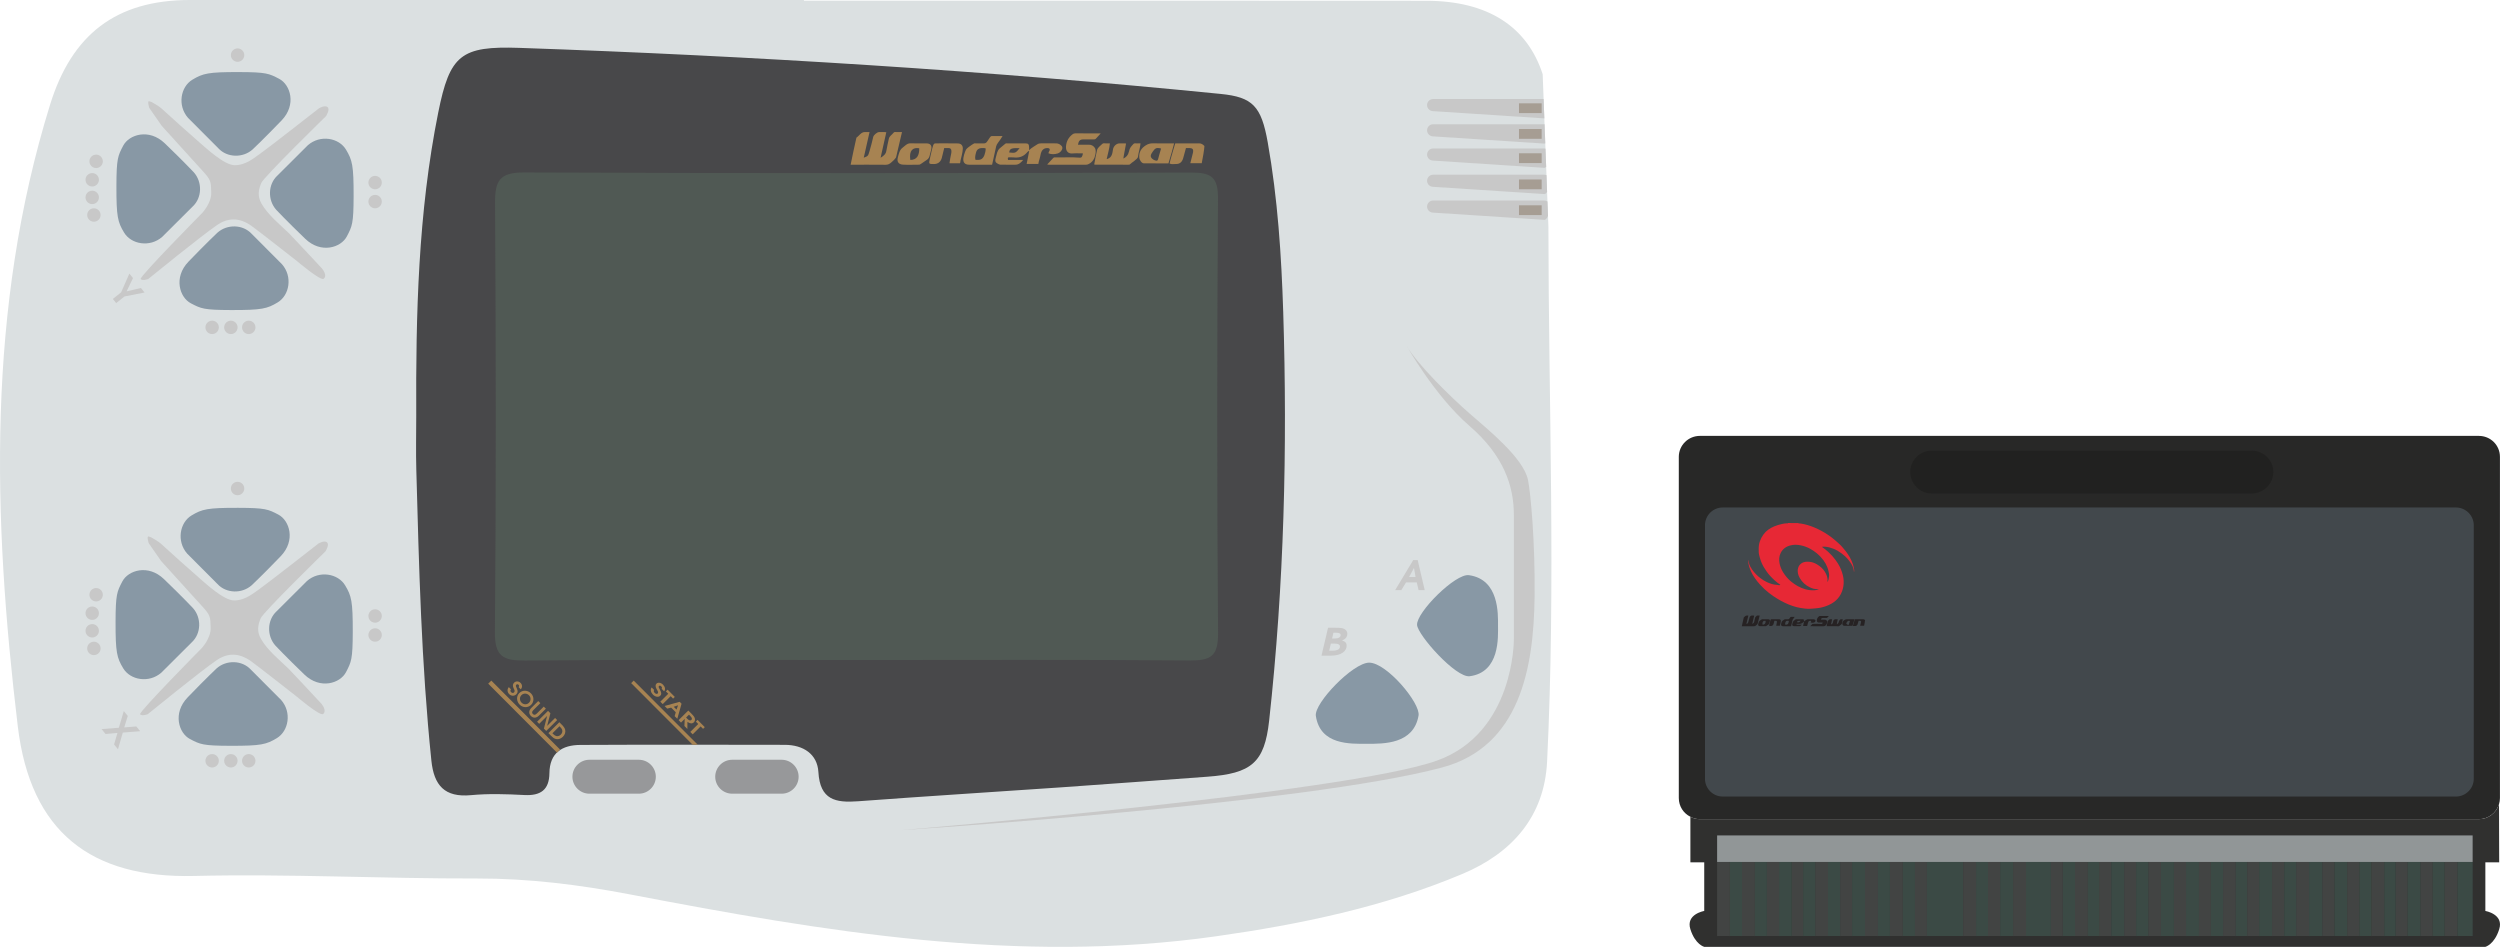 <svg enable-background="new 0 0 823.505 311.896" viewBox="0 0 823.505 311.896" xmlns="http://www.w3.org/2000/svg"><path d="m509.613 250.939c-.897 18.048-11.586 30.09-27.88 36.931-25.978 10.914-53.301 16.587-81.096 20.537-65.405 9.291-129.342-1.577-193.178-13.797-16.657-3.184-33.306-5.264-50.333-5.233-31.087.07-62.19-1.577-93.246-.835-33.792.796-53.842-14.377-58.024-49.305-8.254-68.837-10.249-137.357 10.644-204.78 7.134-23.002 21.611-34.449 46.066-34.457h202.252v.224c68.335 0 136.677-.046 205.019.031 20.343.031 33.236 8.549 38.322 24.193l.309 8.17.24 6.377.07 1.94.24 6.292.062 1.731.232 6.021.1 2.713.201 5.503.124 3.169.178 4.746.131 3.494c.061 58.78 2.465 117.577-.433 176.335z" fill="#dbe0e1"/><path d="m418.059 237.382c-1.523 13.913-5.859 17.406-20.39 18.473-15.946 1.167-31.891 2.365-47.837 3.478-22.4 1.554-44.807 2.937-67.191 4.607-7.381.549-12.529-.417-13.062-9.638-.348-5.928-5.009-8.935-11.03-8.95-22.469-.039-44.938-.085-67.407.031-5.959.031-10.094 2.589-10.164 9.314-.062 5.503-2.929 7.474-8.278 7.188-5.836-.309-11.741-.51-17.53.039-8.726.827-12.235-3.215-13.078-11.416-3.3-31.852-4.081-63.828-4.962-95.797-.162-5.843-.023-11.694-.023-17.545-.147-33.553.603-67.052 7.25-100.102 3.818-18.983 7.428-21.959 26.759-21.294 77.154 2.674 154.176 7.513 231.005 15.173 10.504 1.051 13.348 4.004 15.466 15.907 3.293 18.519 4.514 37.286 5.109 55.991 1.415 44.92.287 89.819-4.637 134.541z" fill="#48484a"/><path d="m493.451 206.055c0 3.769.69 15.377-9.322 16.695-4.558.6-17.128-13.542-17.345-16.896-.263-4.127 12.637-17.012 17.074-16.394 10.018 1.384 9.593 12.826 9.593 16.595z" fill="#8898a5"/><path d="m467.272 235.72c-1.637 9.45-11.527 9.291-17.004 9.291s-15.369.455-16.827-9.19c-.631-4.177 12.251-17.545 17.561-17.545 5.768-.001 16.976 13.369 16.27 17.444z" fill="#8898a5"/><path d="m281.948 217.412c-36.317.003-72.636-.188-108.95.163-7.313.071-10.043-1.326-9.973-9.429.408-47.086.341-94.178.046-141.265-.046-7.326 1.482-10.103 9.525-10.07 73.249.304 146.499.263 219.749.033 6.741-.021 8.914 1.538 8.866 8.64-.326 47.703-.361 95.41.019 143.112.061 7.655-2.5 9.015-9.407 8.957-36.624-.307-73.25-.144-109.875-.141z" fill="#505954"/><path d="m53.1 184.838-4.122-5.926s-.773-2.448 0-2.19.773.258.773.258 2.576 1.417 3.349 2.19 11.207 10.112 12.818 11.465 7.697 7.109 11.16 7.15c3.8.044 6.714-2.641 8.775-4.058s19.033-14.686 19.033-14.686 1.932-1.159 2.834-.386-.515 2.963-.515 2.963-20.531 20.032-21.352 22.061-1.37 4.186.097 6.763c2.119 3.724 6.136 6.952 9.13 9.855 0 0 10.08 10.66 10.837 11.562s1.546 2.576.515 3.349-8.792-5.829-8.792-5.829-13.145-10.306-14.975-11.594-6.055-3.865-11.207-.386c-5.153 3.478-22.823 17.876-22.823 17.876s-1.975.711-2.491 0 20.289-21.773 20.289-21.773 3.053-3.231 2.963-6.699c-.097-3.725-.064-4.122-3.027-7.343s-13.269-14.622-13.269-14.622z" fill="#c8c8c8"/><path d="m53.29 41.468-4.122-5.926s-.773-2.448 0-2.19.773.258.773.258 2.576 1.417 3.349 2.19 11.207 10.112 12.818 11.465c1.61 1.353 7.697 7.109 11.16 7.15 3.8.044 6.714-2.641 8.775-4.058s19.033-14.686 19.033-14.686 1.932-1.159 2.834-.386-.515 2.963-.515 2.963-20.531 20.031-21.352 22.06-1.37 4.186.097 6.763c2.119 3.724 6.136 6.952 9.13 9.855 0 0 10.08 10.66 10.837 11.562s1.546 2.576.515 3.349-8.792-5.829-8.792-5.829-13.144-10.306-14.975-11.594-6.055-3.865-11.207-.386c-5.153 3.478-22.823 17.876-22.823 17.876s-1.975.711-2.491 0 20.289-21.773 20.289-21.773 3.053-3.231 2.963-6.699c-.097-3.725-.064-4.122-3.027-7.343-2.963-3.22-13.269-14.621-13.269-14.621z" fill="#c8c8c8"/><path d="m210.439 261.445h-16.292c-3.074 0-5.589-2.515-5.589-5.589 0-3.074 2.515-5.589 5.589-5.589h16.292c3.074 0 5.589 2.515 5.589 5.589 0 3.074-2.515 5.589-5.589 5.589z" fill="#97989a"/><path d="m257.479 261.445h-16.292c-3.074 0-5.589-2.515-5.589-5.589 0-3.074 2.515-5.589 5.589-5.589h16.292c3.074 0 5.589 2.515 5.589 5.589 0 3.074-2.515 5.589-5.589 5.589z" fill="#97989a"/><path d="m82.925 192.77s3.568-3.347 9.538-9.547c5.024-5.217 2.898-11.787-.766-13.707-3.381-1.771-4.259-2.211-13.243-2.235-10.197-.027-11.904.438-15.362 2.512-3.907 2.344-4.992 8.502-1.449 12.56l9.984 10.016c2.902 3.16 8.099 3.261 11.298.401z" fill="#8898a5"/><path d="m63.557 200.297s-3.347-3.568-9.547-9.538c-5.217-5.024-11.787-2.898-13.707.766-1.771 3.381-2.211 4.259-2.235 13.243-.027 10.197.438 11.904 2.512 15.362 2.344 3.907 8.502 4.992 12.56 1.449l10.016-9.984c3.161-2.902 3.261-8.099.401-11.298z" fill="#8898a5"/><path d="m71.342 220.18s-3.568 3.347-9.538 9.547c-5.024 5.217-2.898 11.787.766 13.707 3.381 1.771 4.259 2.211 13.243 2.235 10.197.027 11.904-.438 15.362-2.512 3.907-2.344 4.992-8.502 1.449-12.56l-9.984-10.016c-2.902-3.16-8.099-3.261-11.298-.401z" fill="#8898a5"/><path d="m90.71 212.653s3.347 3.568 9.547 9.538c5.217 5.024 11.787 2.898 13.707-.766 1.771-3.381 2.211-4.259 2.235-13.243.027-10.197-.438-11.904-2.512-15.362-2.344-3.907-8.502-4.992-12.56-1.449l-10.016 9.984c-3.161 2.902-3.261 8.099-.401 11.298z" fill="#8898a5"/><path d="m83.206 49.23s3.568-3.347 9.538-9.547c5.024-5.217 2.898-11.787-.766-13.707-3.381-1.771-4.259-2.211-13.243-2.235-10.197-.027-11.904.438-15.362 2.512-3.907 2.344-4.992 8.502-1.449 12.56l9.984 10.016c2.903 3.161 8.099 3.261 11.298.401z" fill="#8898a5"/><path d="m63.838 56.758s-3.347-3.568-9.547-9.538c-5.217-5.024-11.787-2.898-13.707.766-1.771 3.381-2.211 4.259-2.235 13.243-.027 10.197.438 11.904 2.512 15.362 2.344 3.907 8.502 4.992 12.56 1.449l10.016-9.984c3.161-2.903 3.261-8.099.401-11.298z" fill="#8898a5"/><path d="m71.623 76.641s-3.568 3.347-9.538 9.547c-5.024 5.217-2.898 11.787.766 13.707 3.381 1.771 4.259 2.211 13.243 2.235 10.197.027 11.904-.438 15.362-2.512 3.907-2.344 4.992-8.502 1.449-12.56l-9.984-10.016c-2.902-3.161-8.099-3.261-11.298-.401z" fill="#8898a5"/><path d="m90.991 69.114s3.347 3.568 9.547 9.538c5.217 5.024 11.787 2.898 13.707-.766 1.771-3.381 2.211-4.259 2.235-13.243.027-10.197-.438-11.904-2.512-15.362-2.344-3.907-8.502-4.992-12.56-1.449l-10.016 9.984c-3.161 2.902-3.261 8.098-.401 11.298z" fill="#8898a5"/><g fill="#c8c8c8"><circle cx="78.257" cy="18.154" r="2.21"/><circle cx="123.56" cy="60.141" r="2.21"/><circle cx="123.56" cy="66.403" r="2.21"/><circle cx="81.94" cy="107.838" r="2.21"/><circle cx="76.047" cy="107.838" r="2.21"/><circle cx="69.878" cy="107.838" r="2.21"/><circle cx="30.929" cy="70.823" r="2.21"/><circle cx="30.376" cy="65.022" r="2.21"/><circle cx="30.376" cy="59.221" r="2.21"/><circle cx="31.666" cy="53.144" r="2.21"/><circle cx="78.257" cy="160.92" r="2.21"/><circle cx="123.56" cy="202.908" r="2.21"/><circle cx="123.56" cy="209.169" r="2.21"/><circle cx="81.94" cy="250.604" r="2.21"/><circle cx="76.047" cy="250.604" r="2.21"/><circle cx="69.878" cy="250.604" r="2.21"/><circle cx="30.929" cy="213.589" r="2.21"/><circle cx="30.376" cy="207.788" r="2.21"/><circle cx="30.376" cy="201.987" r="2.21"/><circle cx="31.666" cy="195.91" r="2.21"/><path d="m508.708 38.994-36.629-2.381c-1.098 0-2.002-.904-2.002-2.002 0-.549.224-1.051.587-1.407.363-.363.866-.587 1.414-.587h36.389z"/><path d="m509.018 47.226c-.093.046-.193.077-.294.077l-36.645-2.381c-1.098 0-2.002-.904-2.002-2.002 0-.549.224-1.043.587-1.407.363-.363.866-.587 1.414-.587h36.583c.039 0 .077 0 .116.008z"/><path d="m509.311 54.978c-.185.193-.379.309-.587.309l-36.645-2.381c-1.098 0-2.002-.897-2.002-1.994 0-.549.224-1.051.587-1.414s.866-.587 1.414-.587h36.583c.139 0 .286.015.417.046z"/><path d="m509.613 63.195c-.263.441-.564.727-.889.727l-36.645-2.381c-1.098 0-2.002-.904-2.002-2.002 0-.549.224-1.043.587-1.407.363-.363.866-.587 1.414-.587h36.583c.263 0 .518.054.75.147z"/><path d="m509.914 71.109c-.325.75-.734 1.314-1.19 1.314l-36.645-2.381c-1.098 0-2.002-.904-2.002-2.002 0-.549.224-1.043.587-1.407.363-.363.866-.587 1.414-.587h36.583c.394 0 .765.116 1.074.317z"/></g><path d="m500.353 34.035h7.472v3.221h-7.472z" fill="#a69d93"/><path d="m500.353 42.505h7.472v3.221h-7.472z" fill="#a69d93"/><path d="m500.353 50.492h7.472v3.221h-7.472z" fill="#a69d93"/><path d="m500.353 59.123h7.472v3.221h-7.472z" fill="#a69d93"/><path d="m500.353 67.625h7.472v3.221h-7.472z" fill="#a69d93"/><path d="m463.375 113.96s9.275 16.489 20.611 26.28c11.336 9.79 14.686 19.839 14.686 29.371v40.965s.258 30.724-25.249 39.935c-29.612 10.693-176.485 22.93-176.485 22.93s132.686-8.502 178.031-20.611c25.686-6.859 30.239-32.774 30.531-56.166.223-17.903-1.316-34.569-2.19-38.646-1.546-7.214-13.14-16.489-19.323-21.9-6.184-5.412-17.005-15.975-20.612-22.158z" fill="#c8c8c8"/><path d="m282.113 45.334c.942-.615 1.517-1.869 2.832-1.835.475.012.95.002 1.484.002-.65 2.877-1.276 5.646-1.908 8.445 1.466-.544 1.43-.585 1.897-2.135.466-1.546.853-3.11 1.217-4.683.158-.682 1.303-1.631 1.953-1.622.782.011 1.568-.07 2.361.057-.62 2.768-1.232 5.497-1.883 8.402 1.002-.614 1.725-1.168 1.906-2.325.207-1.321.539-2.62.813-3.93.195-.935 1.047-1.288 1.529-1.969.281-.396.692-.22 1.05-.234.576-.024 1.153-.006 1.754-.006-.635 2.7-1.256 5.296-1.85 7.899-.133.584-.078.483-.78 1.285-.852.778 0 0-.852.778-.55.503-1.104.822-1.887.813-3.848-.044-7.697-.02-11.546-.02.002-.219 1.869-8.895 1.91-8.922z" fill="#a78352"/><path d="m395.852 53.763c-1.22 0-2.478 0-3.762 0 .269-1.059.536-2.129.812-3.197.351-1.362.05-1.795-1.26-1.797-.308 0-.615 0-.986 0-.309 1.13-.601 2.27-.933 3.396-.372 1.262-1.169 1.895-2.378 1.862-.692-.019-1.416.18-2.088-.149.289-1.492 1.691-5.961 1.869-6.645h5.683c.683 0 1.369.032 2.05-.008.783-.046 1.371.311 1.881.886 0 .731-.603 4.453-.888 5.652z" fill="#a78352"/><path d="m338.988 49.475c.869-.87 1.817-1.321 2.679-1.913.377-.259.789-.346 1.247-.339 1.615.024 3.23.022 4.844.002.524-.007.976.104 1.432.405.791.52.99 1.136.469 1.926-.313.474-.734.832-1.284.996-1.015.303-2.01.336-3.004-.047.036-.195.043-.265.062-.332.114-.407.633-.749.194-1.245-.218-.247-1.141-.17-1.543.013-.926.422-1.198 1.305-1.359 2.208-.173.972-.554 1.872-.692 2.845-1.313 0-2.575 0-3.853 0 .287-1.448.565-2.85.857-4.322-.514.194-.751.582-1.035.868-1.175 1.181-2.553 1.487-4.102 1.314-.606-.068-1.223-.011-1.804-.011-.175.301-.135.538-.05.846h4.992c-.716.858-1.46 1.579-2.589 1.571-1.512-.011-3.024.005-4.535-.009-.294-.003-.574.013-.886-.138-1.008-.488-1.428-.751-1.006-2.209.314-1.085.405-2.248 1.29-3.035.59-.525 1.224-.994 1.822-1.508.252-.217.526-.12.786-.122 1.924-.012 3.848-.009 5.772-.006 1.047.001 1.269.244 1.297 1.405.004.219-.001.438-.001.837zm-3.112-.687c-2.754-.067-3.283.16-3.451 1.44 2.03.246 2.155.196 3.451-1.44z" fill="#a78352"/><path d="m344.959 54.163c.681-.725 1.338-1.401 1.965-2.106.229-.258.489-.22.754-.213 2.67.065 5.343-.137 8.012.1.57.051.813-.273 1.043-1.419-1.174 0-2.33-.081-3.472.021-1.325.119-2.223-.699-2.122-2.278.113-1.767.887-3.071 2.196-4.062.231-.175.517-.281.85-.278 2.74.022 5.48.012 8.393.012-.602.653-1.111 1.174-1.584 1.73-.25.294-.547.243-.848.244-1.1.003-2.2-.006-3.3.003-1.086.009-1.513.412-1.775 1.754 1.208 0 2.393.013 3.578-.004.8-.011 1.465.311 1.931.966s.362 1.493.24 2.209c-.235 1.378-.909 2.517-2.151 3.161-.298.155-.601.266-.959.264-4.159-.017-8.318-.011-12.477-.014-.056 0-.113-.036-.274-.09z" fill="#a78352"/><path d="m370.041 52.235c.93-.457 1.577-1.109 1.819-2.259.298-1.421.799-1.746 1.451-2.501.386-.448.901-.187 1.357-.236.333-.036.673-.007 1.027-.007-.146 1.583-.698 2.973-.853 4.454-.075.719-2.2 1.949-2.59 2.397-.17.195-.363.171-.562.171-3.673.001-7.346-.001-11.019-.007-.062 0-.125-.051-.232-.098.239-1.554.605-3.096.917-4.641.184-.91 1.096-1.436 1.719-2.094.361-.38.845-.137 1.272-.176.372-.034.748-.007 1.248-.007-.145 1.796-.712 3.444-1.042 5.101.15.153.202.018.28-.008 1.463-.479 1.589-1.832 1.789-3.122.163-1.049 1.14-1.969 2.149-1.971.652-.001 1.304 0 1.957.007.064.001.127.048.191.073-.282 1.593-.961 5.004-.878 4.924z" fill="#a78352"/><path d="m330.245 44.819c-.561.837-.964 1.571-1.489 2.189-.625.737-.724 1.631-.911 2.522-.326 1.55-.682 3.093-1.044 4.726-1.372 0-2.739 0-4.106 0-1.167 0-2.334.004-3.501-.001-1.396-.007-2.066-.794-1.848-2.259.097-.655.302-1.299.522-1.923.21-.595.303-.855.818-1.314.374-.334 0 0 1.395-1.039.874-.57.779-.513 1.282-.496.857.028 1.716-.006 2.574.013.497.011.86-.066 1.226-.609.852-1.264.547-.833.852-1.264.17-.24.346-.55.716-.548 1.117.007 2.235.003 3.514.003zm-5.555 4.076c-.604-.193-1.015-.125-1.419-.12-.681.008-1.488.396-1.73 1.362-.18.719-.495 1.645-.222 2.51 1.499.144 2.378-.08 2.949-1.556.227-.59.422-1.444.422-2.196z" fill="#a78352"/><path d="m306.207 51.322c-.131.576-.418.999-.866 1.31-.695.483-1.412.932-2.098 1.43-.282.204-.568.194-.871.194-1.65 0-3.304.076-4.949-.023-1.456-.087-2.044-.994-1.675-2.347.129-.473.228-.973.39-1.412.239-.648.45-1.294 1.12-1.778 1.196-.976.779-.678 1.196-.976.44-.314.889-.533 1.484-.511 1.751.065 3.505.022 5.259.023 1.319.001 1.906.799 1.512 2.156-.095.328-.423 1.586-.502 1.934zm-6.35 1.363c2.219-.001 2.99-1.582 2.939-3.854-2.097-.359-3.394.715-2.939 3.854z" fill="#a78352"/><path d="m384.888 53.817c-2.683 0-5.388.011-8.092-.008-.688-.005-1.437-1.021-1.511-1.88-.164-1.902.694-3.146 2.169-4.071.722-.453 1.444-.658 2.285-.642 2.33.045 4.662.016 7.017.016-.101.622-1.421 5.136-1.868 6.585zm-2.422-4.889c-.92-.255-1.688-.363-2.355.496-.301.387-.6.79-.829 1.207-.206.375-.375.895-.022 1.357.4.524.946.79 1.533.938.386.097.591-.125.701-.572.273-1.113.62-2.206.972-3.426z" fill="#a78352"/><path d="m307.384 47.908c.191-.523.371-.683.842-.681 2.44.011 4.88-.03 7.319.022.953.02 1.641.588 1.608 1.706-.041 1.381-.489 2.644-.763 3.956-.057.271-.005.573-.173.864-1.103 0-2.224 0-3.457 0 .17-1.014.276-1.993.52-2.931.094-.364.13-.706.125-1.059-.01-.679-.292-.984-.916-1.012-.477-.021-.956-.004-1.461-.004-.273 1.119-.513 2.211-.809 3.285-.352 1.278-1.286 1.98-2.541 1.983-1.791.003-1.753.012-1.359-1.834.131-.615.771-3.491 1.065-4.295z" fill="#a78352"/><path d="m438.41 215.973h-3.11l2.163-9.189h2.415c1.769 0 2.4.087 3.016.435.6.348.916.883.916 1.542 0 .945-.537 1.766-1.737 2.201 1.105.373 1.516.858 1.516 1.728-.001 1.829-1.816 3.283-5.179 3.283zm1.01-3.978h-1.026l-.553 2.337h1.074c1.8 0 2.463-.584 2.463-1.355 0-.696-.585-.982-1.958-.982zm.695-3.569h-.884l-.442 1.902h.695c1.626 0 2.115-.485 2.115-1.181 0-.473-.521-.721-1.484-.721z" fill="#c8c8c8"/><path d="m37.581 245.234 1.1-3.804-3.909.349-1.312-1.614 5.687-.446 1.629-5.5 1.312 1.614-1.17 3.779 3.978-.324 1.28 1.574-5.733.451-1.583 5.496z" fill="#c8c8c8"/><path d="m41.001 97.655-2.733 2.189-1.099-1.371 2.733-2.189 2.716-6.169 1.187 1.482-2.089 4.368 4.711-1.095 1.187 1.481z" fill="#c8c8c8"/><path d="m467.279 194.401-.591-2.565h-3.532l-1.571 2.565h-2.028l5.977-9.925h1.45l2.324 9.925zm-1.504-7.333-1.612 2.995h2.122z" fill="#c8c8c8"/><path d="m215.098 228.819c-.751-.758-.972-1.706-.436-2.376l.826.833c-.233.301-.172.621.18.977.341.344.738.424.967.197.13-.128.181-.318.128-.519-.054-.201-.087-.261-.493-.99-.412-.736-.423-1.36-.021-1.759.505-.501 1.462-.34 2.15.353.688.694.879 1.578.358 2.176l-.821-.828c.193-.238.152-.521-.114-.789-.26-.262-.573-.31-.763-.122-.117.116-.135.296-.053.526.032.084.039.1.331.619.625 1.114.581 1.631.149 2.06-.579.576-1.619.417-2.388-.358z" fill="#a78352"/><path d="m220.924 229.327-2.627 2.605-.792-.798 2.627-2.605-.792-.798.566-.561 2.375 2.395-.566.561z" fill="#a78352"/><path d="m222.23 235.9.369-1.279-1.52-1.533-1.299.34-.873-.88 4.973-1.371.624.629-1.402 4.973zm1.129-3.581-1.425.499.913.921z" fill="#a78352"/><path d="m225.446 239.143.102-2.343-1.223 1.213-.792-.798 3.193-3.166 1.231 1.241c.584.589.829.958.93 1.413.109.481-.011.913-.336 1.234-.497.493-1.194.49-2.105-.144l-.024 2.335zm1.859-3.38-.352-.355-.959.951.387.39c.613.618 1.02.734 1.357.4.284-.282.318-.628-.433-1.386z" fill="#a78352"/><path d="m230.799 239.287-2.627 2.605-.792-.798 2.627-2.605-.792-.798.566-.561 2.375 2.395-.566.561z" fill="#a78352"/><path d="m228.148 245.309-20.24-20.289.831-.829 21.09 21.119z" fill="#a78352"/><path d="m156.659 235.388h32.084v1.435h-32.084z" fill="#a78352" transform="matrix(.706 .708 -.708 .706 217.887 -52.91)"/><path d="m167.738 228.656c-.655-.658-.754-1.576-.132-2.316l.72.723c-.272.331-.252.644.055.952.297.298.684.326.942.069.146-.145.222-.342.194-.536s-.054-.249-.367-.924c-.318-.68-.249-1.303.204-1.755.57-.568 1.507-.534 2.106.068s.678 1.46.08 2.127l-.715-.718c.223-.263.219-.54-.013-.773-.227-.228-.534-.234-.748-.02-.132.131-.173.314-.12.532.021.08.026.095.252.575.482 1.03.372 1.553-.115 2.039-.653.65-1.673.629-2.343-.043z" fill="#a78352"/><path d="m171.171 232.104c-1.093-1.097-1.136-2.787-.097-3.821 1.053-1.048 2.723-.999 3.831.114 1.063 1.067 1.08 2.752.052 3.776-1.053 1.047-2.703 1.018-3.786-.069zm3.08-3.078c-.715-.718-1.785-.74-2.482-.046-.682.68-.664 1.77.041 2.478s1.75.715 2.442.026.689-1.765-.001-2.458z" fill="#a78352"/><path d="m174.886 235.834c-.73-.733-.786-1.725.13-2.638l2.281-2.271.69.693-2.281 2.271c-.56.558-.524.955-.172 1.309.342.344.74.392 1.305-.171l2.281-2.271.69.693-2.281 2.271c-.921.917-1.908.852-2.643.114z" fill="#a78352"/><path d="m179.163 240.002 1.061-4.169-2.617 2.606-.69-.693 3.602-3.587.786.789-1.081 4.159 2.622-2.611.69.693-3.602 3.587z" fill="#a78352"/><path d="m182.911 243.366c-.448-.158-.839-.443-1.403-1.01l-.866-.87 3.602-3.587.851.855c.584.587.94 1.119 1.061 1.582.217.822-.057 1.678-.739 2.358-.726.724-1.658.977-2.506.672zm2.265-2.96c-.109-.324-.307-.601-.745-1.041l-.136-.137-2.325 2.315.151.152c.413.415.749.654 1.067.75.508.159 1.099-.017 1.533-.449.464-.46.632-1.061.455-1.59z" fill="#a78352"/><path d="m816.527 143.581h-256.568c-3.818 0-6.959 3.079-6.959 6.898v112.395c0 2.71 1.54 5.05 3.818 6.159.924.554 2.032.801 3.141.801h256.567c3.141 0 5.789-2.094 6.651-4.927.185-.616.308-1.355.308-2.032v-112.396c.001-3.819-3.078-6.898-6.958-6.898z" fill="#282827"/><path d="m818.682 300.071v-16.013h4.557l-.062-19.153c-.862 2.833-3.51 4.927-6.651 4.927h-256.567c-1.108 0-2.217-.246-3.141-.801v15.027h4.557v16.013s-6.159 1.047-4.557 6.035c1.601 5.05 4.557 5.789 4.557 5.789h257.307s2.956-.739 4.557-5.789c1.602-4.988-4.557-6.035-4.557-6.035z" fill="#30302f"/><path d="m814.864 173.019v83.511c0 3.203-2.648 5.851-5.851 5.851h-241.541c-3.264 0-5.85-2.648-5.85-5.851v-83.511c0-3.203 2.586-5.851 5.85-5.851h241.541c3.202 0 5.851 2.649 5.851 5.851z" fill="#42484c"/><path d="m748.844 155.467c0 3.88-3.203 7.083-7.082 7.083h-105.498c-3.88 0-7.021-3.203-7.021-7.083s3.141-7.021 7.021-7.021h105.497c3.88 0 7.083 3.141 7.083 7.021z" fill="#212120"/><path d="m565.625 275.19h248.869v8.745h-248.869z" fill="#919697"/><path d="m569.813 283.936v24.388h-4.188v-24.388zm4.003 0v24.388h4.249v-24.388zm8.191 0v24.388h4.003v-24.388zm8.191 0v24.388h3.757v-24.388zm7.76 0v24.388h4.188v-24.388zm8.191 0v24.388h3.942v-24.388zm8.191 0v24.388h4.249v-24.388zm8.191 0v24.388h4.249v-24.388zm8.252 0v24.388h3.942v-24.388zm15.89 0v24.388h4.249v-24.388zm8.19 0v24.388h4.003v-24.388zm20.693 0v24.388h3.941v-24.388zm7.945 0v24.388h4.249v-24.388zm7.944 0v24.388h4.003v-24.388zm8.253 0v24.388h3.942v-24.388zm7.945 0v24.388h4.188v-24.388zm8.437 0v24.388h4.003v-24.388zm8.252 0v24.388h3.942v-24.388zm7.945 0v24.388h4.188v-24.388zm7.945 0v24.388h3.941v-24.388zm8.19 0v24.388h4.003v-24.388zm7.945 0v24.388h4.249v-24.388zm8.622 0v24.388h4.003v-24.388zm8.191 0v24.388h4.003v-24.388zm7.945 0v24.388h4.249v-24.388zm8.006 0v24.388h3.941v-24.388zm8.191 0v24.388h4.003v-24.388zm7.945 0v24.388h4.249v-24.388zm-142.141 0v24.388h4.249v-24.388z" fill="#424443"/><path d="m573.816 283.936v24.388h-4.003v-24.388zm4.25 0v24.388h3.942v-24.388zm7.944 0v24.388h4.188v-24.388zm7.945 0v24.388h4.003v-24.388zm8.191 0v24.388h4.003v-24.388zm7.944 0v24.388h4.249v-24.388zm8.499 0v24.388h3.941v-24.388zm8.191 0v24.388h4.003v-24.388zm12.194 0v24.388h3.757v-24.388zm3.757 0v24.388h3.942v-24.388zm8.191 0v24.388h3.941v-24.388zm7.944 0v24.388h4.249v-24.388zm12.441 0v24.388h4.249v-24.388zm8.191 0v24.388h4.003v-24.388zm8.252 0v24.388h3.695v-24.388zm7.699 0v24.388h4.249v-24.388zm8.191 0v24.388h4.003v-24.388zm8.19 0v24.388h4.249v-24.388zm8.253 0v24.388h4.249v-24.388zm8.191 0v24.388h4.003v-24.388zm8.191 0v24.388h3.757v-24.388zm7.698 0v24.388h4.249v-24.388zm8.253 0v24.388h3.942v-24.388zm8.191 0v24.388h4.372v-24.388zm8.375 0v24.388h4.188v-24.388zm8.191 0v24.388h3.941v-24.388zm8.191 0v24.388h3.757v-24.388zm7.698 0v24.388h4.249v-24.388zm8.253 0v24.388h3.942v-24.388zm8.191 0v24.388h4.988v-24.388zm-174.781 0v24.388h4.25v-24.388zm32.64 0v24.388h3.942v-24.388z" fill="#3b4a45"/><path d="m592.278 172.289c.274.208.615.121.916.167 1.589.244 3.102.721 4.574 1.346 1.473.625 2.882 1.381 4.21 2.265.902.6 1.776 1.249 2.597 1.969.463.406.893.848 1.374 1.238.465.378.836.873 1.237 1.324.547.616 1.05 1.273 1.51 1.96.912 1.363 1.603 2.828 1.954 4.433.099.454.208.932.066 1.518-.064-.556-.102-1.014-.254-1.444-.276-.78-.695-1.485-1.189-2.146-.455-.608-.943-1.189-1.51-1.695-.754-.672-1.551-1.282-2.431-1.792-.862-.499-1.773-.859-2.726-1.111-.777-.206-1.574-.306-2.391-.224 0 .137.112.197.208.261.651.438 1.246.942 1.83 1.466.437.393.845.803 1.238 1.239.72.799 1.361 1.654 1.93 2.563.764 1.219 1.303 2.539 1.637 3.934.275 1.147.331 2.31.159 3.488-.183 1.258-.625 2.413-1.334 3.45-.683 1-1.584 1.773-2.653 2.376-1.071.604-2.209.999-3.394 1.263-.519.116-1.053.187-1.589.236-.768.071-1.535.147-2.305.166-.926.023-1.836-.126-2.752-.258-.926-.134-1.813-.386-2.69-.677-1.722-.571-3.339-1.368-4.899-2.296-1.011-.602-1.975-1.269-2.896-1.991-1.063-.834-2.061-1.754-2.959-2.765-1.178-1.326-2.248-2.737-2.982-4.371-.387-.861-.688-1.744-.835-2.686-.061-.389-.065-.763-.044-1.148.076.379.141.757.222 1.133.173.795.602 1.456 1.028 2.117.384.595.88 1.108 1.357 1.626.425.462.925.863 1.428 1.243.667.504 1.376.959 2.139 1.301 1.072.48 2.176.878 3.375.889.233.002.439.147.683.101.12-.022.247.002.315-.145-1.254-.83-2.366-1.835-3.372-2.946-.809-.893-1.491-1.889-2.109-2.93-.739-1.243-1.175-2.594-1.504-3.983-.154-.65-.119-1.323-.127-1.99-.022-1.749.563-3.312 1.559-4.697.891-1.238 2.123-2.085 3.546-2.673.833-.344 1.69-.597 2.559-.79.547-.121 1.113-.22 1.685-.227.109-.001.256.077.325-.09 1.094.003 2.189.003 3.284.003zm9.693 19.448c.386-.636.473-1.3.534-1.962.05-.54-.065-1.07-.181-1.597-.397-1.806-1.304-3.337-2.55-4.676-.433-.465-.884-.912-1.385-1.314-.681-.546-1.399-1.032-2.163-1.445-.965-.522-1.992-.899-3.068-1.109-.615-.12-1.252-.214-1.874-.19-.555.021-1.12.105-1.669.256-1.374.377-2.414 1.179-3.05 2.443-.549 1.092-.611 2.28-.373 3.459.211 1.045.616 2.04 1.187 2.943.716 1.135 1.556 2.166 2.614 3.02.68.549 1.382 1.055 2.143 1.476 1.703.941 3.511 1.493 5.479 1.399.54-.026 1.07-.125 1.572-.349-.159-.023-.315-.029-.47-.023-.925.035-1.78-.227-2.601-.622-1.382-.665-2.466-1.677-3.236-2.986-.592-1.006-.902-2.113-.595-3.298.165-.637.503-1.155 1.053-1.556.886-.645 1.896-.632 2.882-.524.805.088 1.579.401 2.294.822 1.035.61 1.925 1.38 2.572 2.395.62.974 1.041 2.019.865 3.216-.01.055.008.112.02.222z" fill="#e72835"/><path d="m574.411 203.362c.328-.201.529-.612.987-.601.165.004.331.001.517.001-.226.942-.444 1.848-.665 2.764.511-.178.498-.191.661-.699.162-.506.297-1.018.424-1.533.055-.223.454-.534.681-.531.272.004.546-.023.823.019-.216.906-.429 1.799-.656 2.751.349-.201.601-.382.664-.761.072-.433.188-.858.283-1.287.068-.306.365-.422.533-.644.098-.13.241-.072.366-.077.201-.008.402-.002.611-.002-.221.884-.437 1.734-.645 2.586-.046.191-.027.158-.272.421-.297.255 0 0-.297.255-.192.165-.385.269-.657.266-1.341-.014-2.682-.007-4.022-.007 0-.072.65-2.912.664-2.921z" fill="#262223"/><path d="m614.037 206.121c-.425 0-.863 0-1.311 0 .094-.347.187-.697.283-1.047.122-.446.017-.588-.439-.588-.107 0-.214 0-.344 0-.108.37-.209.743-.325 1.112-.13.413-.407.62-.828.61-.241-.006-.493.059-.727-.049.101-.488.589-1.951.651-2.176h1.98c.238 0 .477.01.714-.003.273-.015.477.102.655.29.001.24-.209 1.459-.309 1.851z" fill="#262223"/><path d="m594.226 204.718c.303-.285.633-.432.933-.626.131-.085.275-.113.435-.111.563.008 1.125.007 1.688.001.183-.002.34.034.499.133.276.17.345.372.163.631-.109.155-.256.272-.448.326-.354.099-.7.11-1.047-.015.012-.064.015-.087.021-.109.04-.133.221-.245.068-.408-.076-.081-.397-.056-.538.004-.323.138-.417.427-.473.723-.06.318-.193.613-.241.931-.457 0-.897 0-1.342 0 .1-.474.197-.933.299-1.415-.179.063-.262.19-.361.284-.409.387-.889.487-1.429.43-.211-.022-.426-.004-.629-.004-.061.099-.047.176-.018.277h1.739c-.249.281-.508.517-.902.514-.527-.004-1.053.001-1.58-.003-.102-.001-.2.004-.309-.045-.351-.16-.498-.246-.351-.723.109-.355.141-.736.449-.993.206-.172.426-.325.635-.494.088-.071.183-.039.274-.04.67-.004 1.341-.003 2.011-.002.365 0 .442.08.452.46.004.071.002.143.002.274zm-1.084-.225c-.959-.022-1.144.052-1.202.471.707.081.751.064 1.202-.471z" fill="#262223"/><path d="m596.307 206.252c.237-.238.466-.459.685-.689.08-.084.17-.072.263-.07.93.021 1.862-.045 2.791.033.199.017.283-.09.363-.465-.409 0-.812-.027-1.21.007-.462.039-.774-.229-.739-.746.039-.578.309-1.005.765-1.33.08-.057.18-.092.296-.091.955.007 1.909.004 2.924.004-.21.214-.387.384-.552.566-.087.096-.191.08-.295.08-.383.001-.766-.002-1.15.001-.378.003-.527.135-.619.574.421 0 .834.004 1.247-.001.279-.004.51.102.673.316.162.214.126.489.084.723-.082.451-.317.824-.749 1.035-.104.051-.209.087-.334.087-1.449-.005-2.898-.004-4.347-.005-.02.001-.04-.011-.096-.029z" fill="#262223"/><path d="m605.045 205.621c.324-.15.55-.363.634-.74.104-.465.279-.572.505-.819.134-.147.314-.061.473-.077.116-.012.234-.002.358-.002-.051.518-.243.973-.297 1.458-.026.235-.766.638-.902.785-.059.064-.126.056-.196.056-1.28 0-2.559 0-3.839-.002-.022 0-.043-.017-.081-.032.083-.509.211-1.014.319-1.519.064-.298.382-.47.599-.685.126-.125.294-.045.443-.058.129-.011.261-.002.435-.002-.05.588-.248 1.127-.363 1.67.052.05.07.006.097-.003.51-.157.554-.6.623-1.022.057-.344.397-.645.749-.645.227 0 .454 0 .682.002.022 0 .044.016.067.024-.098.521-.335 1.637-.306 1.611z" fill="#262223"/><path d="m591.18 203.193c-.195.274-.336.514-.519.717-.218.241-.252.534-.317.826-.113.508-.238 1.013-.364 1.547-.478 0-.954 0-1.431 0-.407 0-.813.001-1.22 0-.486-.002-.72-.26-.644-.739.034-.214.105-.425.182-.629.073-.195.106-.28.285-.43.13-.109 0 0 .486-.34.304-.187.271-.168.447-.162.299.009.598-.002.897.004.173.004.3-.022.427-.199.297-.414.191-.273.297-.414.059-.079.121-.18.249-.18.39.001.78-.001 1.225-.001zm-1.935 1.335c-.21-.063-.354-.041-.494-.039-.237.003-.518.13-.603.446-.063.235-.172.539-.078.822.522.047.829-.026 1.027-.509.08-.195.148-.474.148-.72z" fill="#262223"/><path d="m582.806 205.322c-.046.188-.146.327-.302.429-.242.158-.492.305-.731.468-.098.067-.198.063-.303.063-.575 0-1.151.025-1.724-.007-.507-.029-.712-.325-.583-.768.045-.155.08-.319.136-.462.083-.212.157-.424.39-.582.417-.32.271-.222.417-.32.153-.103.31-.175.517-.167.61.021 1.221.007 1.832.008.46 0 .664.262.527.706-.034.107-.149.518-.176.632zm-2.212.446c.773 0 1.042-.518 1.024-1.262-.731-.117-1.183.235-1.024 1.262z" fill="#262223"/><path d="m610.217 206.139c-.935 0-1.877.004-2.819-.003-.24-.002-.501-.334-.526-.615-.057-.623.242-1.03.756-1.333.252-.148.503-.215.796-.21.812.015 1.624.005 2.445.005-.036.204-.496 1.682-.652 2.156zm-.843-1.601c-.321-.083-.588-.119-.821.162-.105.127-.209.258-.289.395-.072.123-.131.293-.008.444.139.171.33.259.534.307.135.032.206-.041.244-.187.096-.363.217-.721.34-1.121z" fill="#262223"/><path d="m583.216 204.205c.067-.171.129-.223.294-.223.85.004 1.7-.01 2.55.007.332.007.572.192.56.558-.014.452-.17.866-.266 1.295-.02.089-.002.187-.06.283-.384 0-.775 0-1.204 0 .059-.332.096-.652.181-.96.033-.119.045-.231.044-.347-.003-.222-.102-.322-.319-.331-.166-.007-.333-.001-.509-.001-.095.366-.179.724-.282 1.076-.123.418-.448.648-.885.649-.624.001-.611.004-.474-.6.044-.202.267-1.143.37-1.406z" fill="#262223"/></svg>